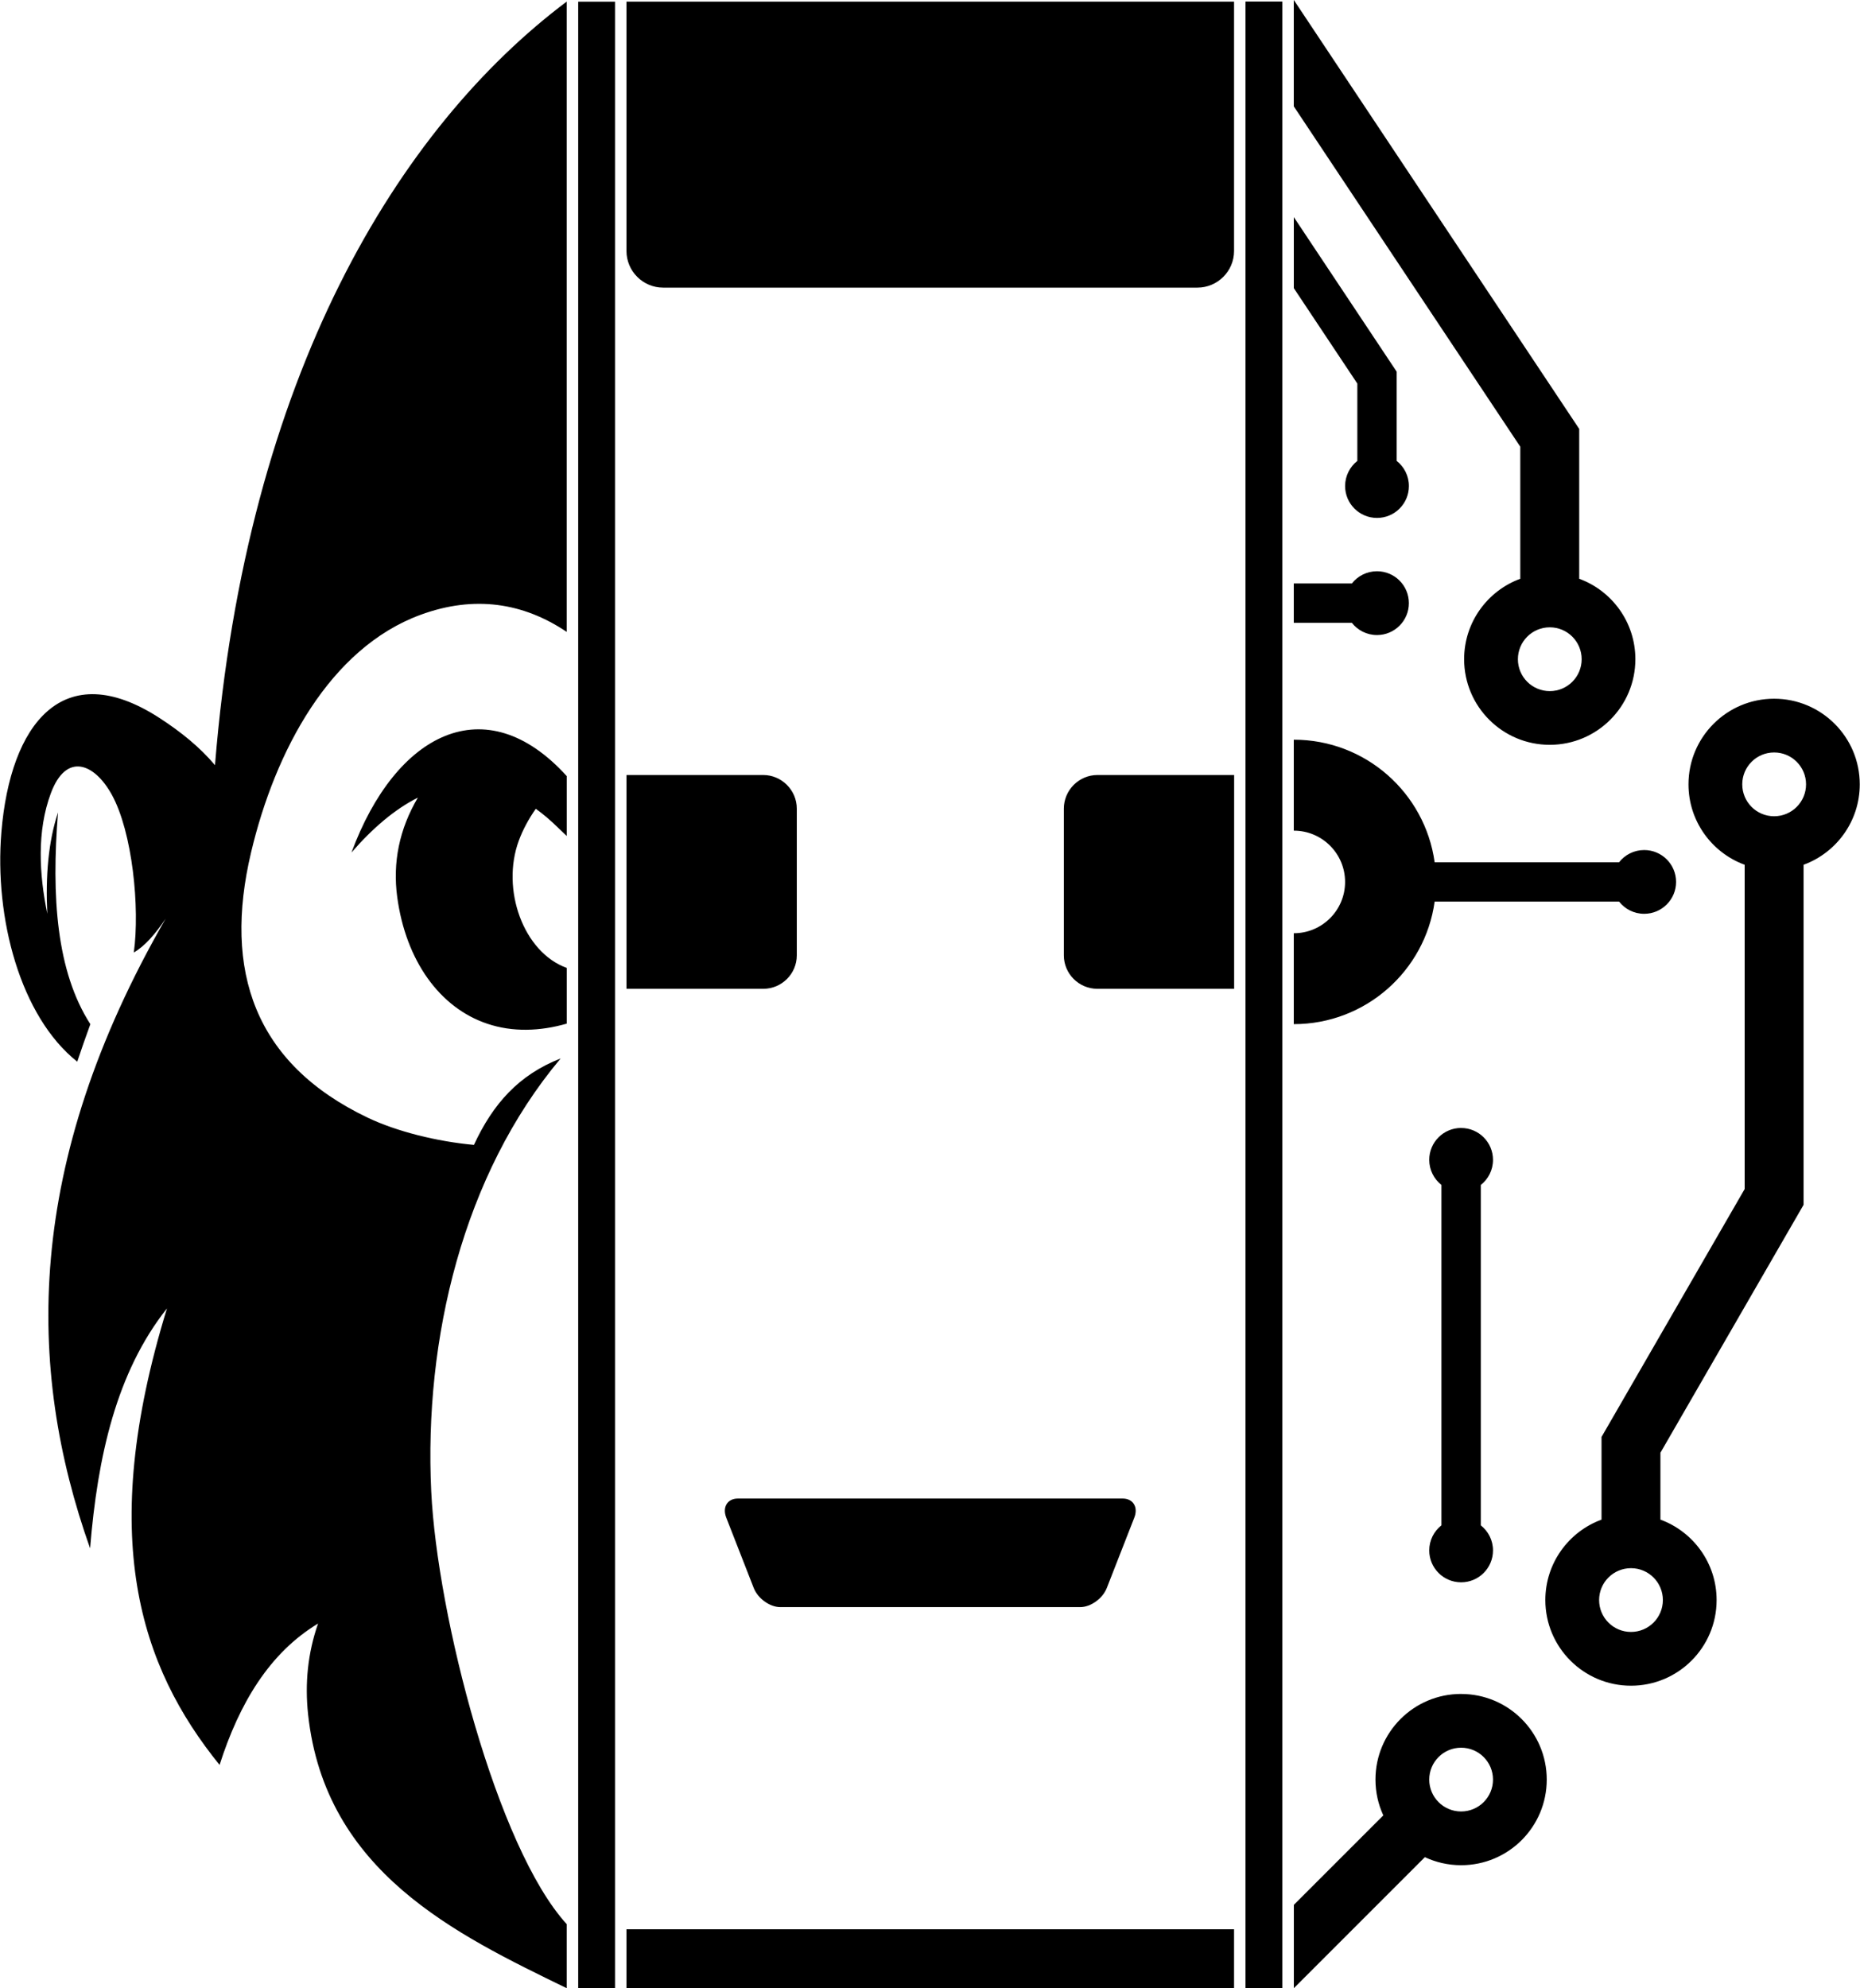 <?xml version="1.0" encoding="UTF-8"?>
<!DOCTYPE svg PUBLIC "-//W3C//DTD SVG 1.1//EN" "http://www.w3.org/Graphics/SVG/1.1/DTD/svg11.dtd">
<!-- Creator: CorelDRAW 2021 (64-Bit) -->
<svg xmlns="http://www.w3.org/2000/svg" xml:space="preserve" width="0.624in" height="0.667in" version="1.1" style="shape-rendering:geometricPrecision; text-rendering:geometricPrecision; image-rendering:optimizeQuality; fill-rule:evenodd; clip-rule:evenodd"
viewBox="0 0 623.51 666.67"
 xmlns:xlink="http://www.w3.org/1999/xlink"
 xmlns:xodm="http://www.corel.com/coreldraw/odm/2003">
 <defs>
  <style type="text/css">
   <![CDATA[
    .fil0 {fill:black}
   ]]>
  </style>
 </defs>
 <g id="Layer_x0020_1">
  <path class="fil0" d="M209.98 0.55l203.73 0 0 83.62c0,6.75 -5.52,12.27 -12.27,12.27l-179.19 0c-6.75,0 -12.27,-5.52 -12.27,-12.27l0 -83.62zm37.37 501.93l129 0c3.53,0 5.29,2.89 3.91,6.41l-9.22 23.58c-1.38,3.53 -5.39,6.42 -8.93,6.42l-100.53 0c-3.53,0 -7.55,-2.89 -8.93,-6.42l-9.21 -23.58c-1.38,-3.53 0.38,-6.41 3.91,-6.41zm-37.37 164.19l0 -19.76 203.73 0 0 19.76 -203.73 0zm-20.03 -454.78c-14.51,-9.76 -30.92,-12.39 -49.04,-5.73 -30.41,11.19 -48.74,45.6 -56.81,79.65 -9.41,39.69 1.11,70.83 39.11,88.96 9.68,4.62 23.19,7.99 35.62,9.13 6.38,-13.77 15.04,-23.51 29.07,-28.98 -32.74,38.99 -45.84,94.04 -43.39,145.16 2,41.68 22.05,119.54 45.43,145.11l0 21.48c-37.07,-18.05 -81.02,-38.96 -86.72,-91.81 -1.11,-10.33 -0.13,-20.5 3.34,-30.46 -16.25,9.81 -26.37,26.63 -33.02,47.4 -26.65,-32.88 -41.22,-76.31 -17.64,-153.08 -16.99,21.44 -23.28,49.73 -25.78,80.46 -21.47,-60.51 -22,-128.8 25.33,-211.13 -3.44,5.1 -6.97,9.22 -10.67,11.33 2.06,-14.91 -0.44,-40.37 -7.41,-52.96 -5.85,-10.57 -15.28,-14.23 -20.41,-0.43 -4.75,12.77 -3.9,27.2 -1.19,40.41 -0.6,-12.58 0.31,-24.11 3.6,-34 -2.29,28.31 -0.5,53.42 10.84,71.02 -1.55,4.23 -3.01,8.42 -4.4,12.58 -19.09,-15.17 -27.83,-48.17 -25.43,-77.02 3,-36.21 20.66,-59.29 53.17,-38.13 7,4.56 13.34,9.64 18.45,15.72 10.57,-130.93 61.66,-213.74 117.94,-256.04l0 211.37zm0 68.43c-1,-0.93 -2,-1.89 -3,-2.86 -2.46,-2.42 -4.93,-4.5 -7.38,-6.27 -2.41,3.44 -4.33,7.01 -5.69,10.68 -6.04,16.34 1.53,37.47 16.07,42.68l0 18.69c-8.99,2.58 -18.17,2.89 -26.68,0.02 -15.89,-5.34 -27.28,-21.1 -30.17,-42.5 -1.55,-11.48 0.67,-22.7 6.93,-33.31 -7.77,3.91 -15.24,10.3 -22.26,18.41 14.78,-40.01 44.94,-55.69 72.18,-25.62l0 20.08zm3.84 -279.76l12.35 0 0 666.11 -12.35 0 0 -666.11zm223.76 -0.04l12.35 0 0 666.15 -12.35 0 0 -666.15zm16.19 247.51c24.1,0 44.01,17.87 47.23,41.09l61.85 0c1.96,-2.49 5,-4.09 8.41,-4.09 5.91,0 10.7,4.79 10.7,10.69 0,5.91 -4.79,10.69 -10.7,10.69 -3.41,0 -6.46,-1.6 -8.41,-4.09l-61.85 0c-3.21,23.21 -23.13,41.09 -47.23,41.09l0 -30.48c9.5,0 17.2,-7.7 17.2,-17.2 0,-9.5 -7.7,-17.2 -17.2,-17.2l0 -30.49zm0 -52.39l19.48 0c1.96,-2.49 5,-4.09 8.42,-4.09 5.91,0 10.69,4.79 10.69,10.69 0,5.91 -4.79,10.7 -10.69,10.7 -3.42,0 -6.46,-1.6 -8.42,-4.09l-19.48 0 0 -13.2zm122.94 291.48l0 22.43c10.99,4.03 18.84,14.58 18.84,26.97 0,15.86 -12.85,28.72 -28.71,28.72 -15.86,0 -28.72,-12.86 -28.72,-28.72 0,-12.39 7.85,-22.94 18.84,-26.97l0 -27.72 48 -83.14 0 -108.72c-10.99,-4.03 -18.84,-14.58 -18.84,-26.97 0,-15.85 12.86,-28.71 28.71,-28.71 15.86,0 28.72,12.86 28.72,28.71 0,12.39 -7.85,22.94 -18.84,26.97l0 114.02 -48 83.13zm-9.87 38.71c5.91,0 10.69,4.79 10.69,10.69 0,5.91 -4.79,10.69 -10.69,10.69 -5.91,0 -10.69,-4.79 -10.69,-10.69 0,-5.91 4.79,-10.69 10.69,-10.69zm48 -273.52c5.91,0 10.7,4.79 10.7,10.69 0,5.91 -4.79,10.7 -10.7,10.7 -5.91,0 -10.69,-4.79 -10.69,-10.7 0,-5.91 4.78,-10.69 10.69,-10.69zm-161.06 -252.31l95.7 143.82 0 50.25c10.99,4.03 18.83,14.58 18.83,26.97 0,15.85 -12.85,28.71 -28.71,28.71 -15.86,0 -28.71,-12.86 -28.71,-28.71 0,-12.39 7.84,-22.94 18.83,-26.97l0 -44.28 -75.95 -114.13 0 -35.66zm85.83 210.35c5.91,0 10.69,4.79 10.69,10.7 0,5.91 -4.79,10.69 -10.69,10.69 -5.91,0 -10.69,-4.79 -10.69,-10.69 0,-5.91 4.79,-10.7 10.69,-10.7zm-51.33 -55.79c2.49,1.96 4.09,5 4.09,8.42 0,5.91 -4.79,10.69 -10.69,10.69 -5.91,0 -10.7,-4.79 -10.7,-10.69 0,-3.42 1.6,-6.46 4.1,-8.42l0 -25.94 -21.3 -32 0 -23.82 34.49 51.83 0 29.93zm21.6 413.45c15.86,0 28.71,12.85 28.71,28.71 0,15.86 -12.85,28.71 -28.71,28.71 -4.35,0 -8.46,-0.97 -12.16,-2.7l-43.93 43.93 0 -27.94 30 -30c-1.69,-3.65 -2.63,-7.72 -2.63,-12.01 0,-15.86 12.85,-28.71 28.71,-28.71zm0 18.02c5.91,0 10.69,4.79 10.69,10.69 0,5.91 -4.79,10.69 -10.69,10.69 -5.91,0 -10.69,-4.79 -10.69,-10.69 0,-5.91 4.79,-10.69 10.69,-10.69zm0 -207.8c5.91,0 10.69,4.79 10.69,10.69 0,3.41 -1.6,6.46 -4.09,8.41l0 114.14c2.49,1.96 4.09,5 4.09,8.41 0,5.91 -4.79,10.69 -10.69,10.69 -5.91,0 -10.69,-4.79 -10.69,-10.69 0,-3.42 1.6,-6.46 4.09,-8.42l0 -114.14c-2.49,-1.96 -4.09,-5 -4.09,-8.41 0,-5.91 4.79,-10.69 10.69,-10.69zm-279.85 -118.36l45.81 0c6.2,0 11.28,5.08 11.28,11.28l0 49.2c0,6.17 -5.05,11.21 -11.22,11.21l-45.88 0 0 -71.7zm203.73 0l-45.81 0c-6.21,0 -11.28,5.08 -11.28,11.28l0 49.2c0,6.17 5.05,11.21 11.22,11.21l45.88 0 0 -71.7z"/>
 </g>
</svg>
